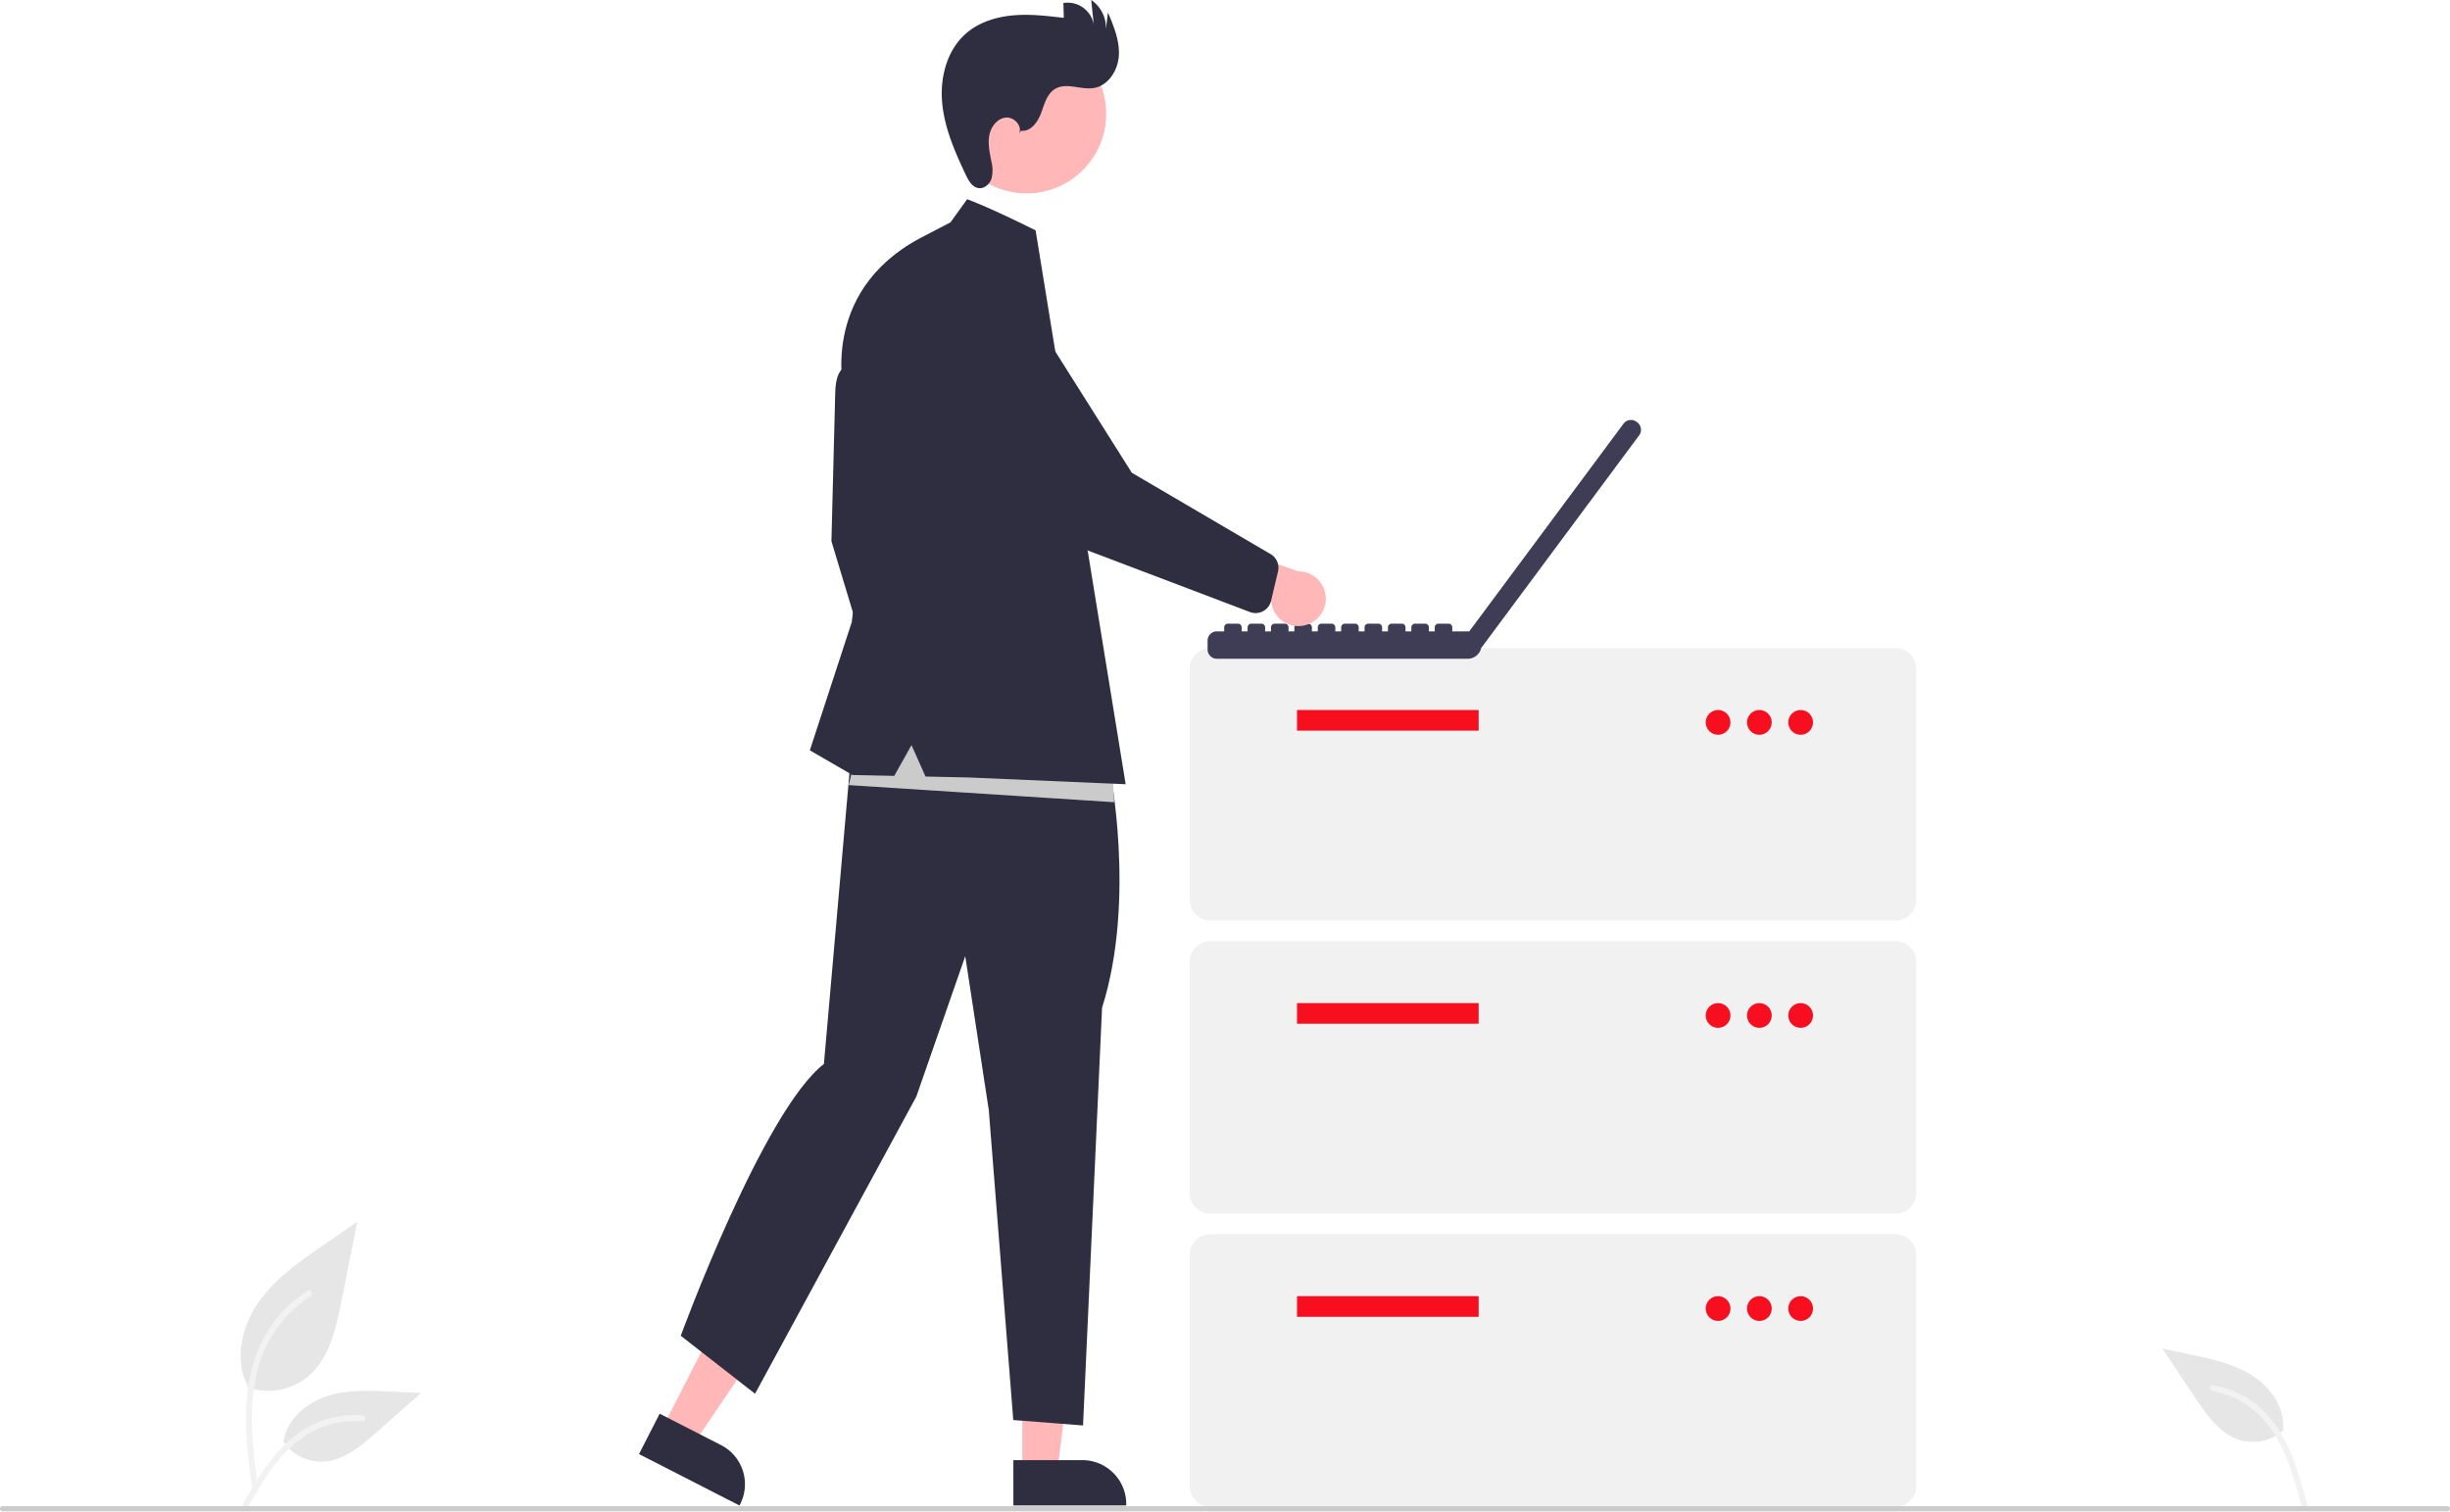 <svg xmlns="http://www.w3.org/2000/svg" data-name="Layer 1" width="945" height="583.224" viewBox="0 0 945 583.224" xmlns:xlink="http://www.w3.org/1999/xlink"><path id="b0cf38c7-358d-48dc-a444-e9782686dfa5-267" data-name="Path 438" d="M222.885,693.524a24.215,24.215,0,0,0,23.383-4.119c8.19-6.874,10.758-18.196,12.847-28.682l6.18-31.017-12.938,8.908c-9.305,6.406-18.818,13.019-25.26,22.298s-9.252,21.947-4.078,31.988" transform="translate(-127.5 -158.388)" fill="#e6e6e6" data-darkreader-inline-fill="" style="--darkreader-inline-fill: #d8d5d0;"/><path id="acbbaa8b-0bc2-4bc9-96d7-93dd88f90f19-268" data-name="Path 439" d="M224.883,733.235c-1.628-11.864-3.304-23.881-2.159-35.872,1.015-10.649,4.264-21.049,10.878-29.579a49.206,49.206,0,0,1,12.625-11.44c1.262-.796,2.424,1.204,1.167,1.997A46.779,46.779,0,0,0,228.89,680.666c-4.029,10.246-4.675,21.416-3.982,32.3.419,6.582,1.311,13.121,2.206,19.653a1.198,1.198,0,0,1-.808,1.423,1.163,1.163,0,0,1-1.423-.808Z" transform="translate(-127.5 -158.388)" fill="#f2f2f2" data-darkreader-inline-fill="" style="--darkreader-inline-fill: #e0ddd9;"/><path id="bed63620-84ae-4c66-a7c8-0d9b30f8c1e7-269" data-name="Path 442" d="M236.604,714.198A17.825,17.825,0,0,0,252.135,722.217c7.864-.373,14.418-5.86,20.317-11.07l17.452-15.409-11.55-.553c-8.306-.398-16.827-.771-24.738,1.793s-15.208,8.726-16.654,16.915" transform="translate(-127.5 -158.388)" fill="#e6e6e6" data-darkreader-inline-fill="" style="--darkreader-inline-fill: #d8d5d0;"/><path id="fc4eb8ca-daad-4589-b224-2c71eec1c546-270" data-name="Path 443" d="M220.28,740.055c7.84-13.871,16.932-29.288,33.181-34.216A37.026,37.026,0,0,1,267.416,704.398c1.482.128,1.112,2.412-.367,2.285a34.398,34.398,0,0,0-22.272,5.892c-6.28,4.275-11.17,10.218-15.308,16.519-2.535,3.861-4.806,7.884-7.076,11.903C221.667,742.281,219.546,741.354,220.28,740.055Z" transform="translate(-127.5 -158.388)" fill="#f2f2f2" data-darkreader-inline-fill="" style="--darkreader-inline-fill: #e0ddd9;"/><path id="ec83fa9a-7bb4-4b90-a90b-e1cec4444963-271" data-name="Path 442" d="M1008.357,710.039a17.825,17.825,0,0,1-17.065,3.783c-7.508-2.371-12.442-9.35-16.813-15.895l-12.934-19.357,11.308,2.417c8.132,1.738,16.465,3.555,23.458,8.056s12.472,12.323,11.778,20.61" transform="translate(-127.5 -158.388)" fill="#e6e6e6" data-darkreader-inline-fill="" style="--darkreader-inline-fill: #d8d5d0;"/><path id="e32935a9-e392-46b4-9a67-68c65f1cc9fa-272" data-name="Path 443" d="M1017.531,739.208c-4.034-15.414-8.885-32.643-23.334-41.559a37.026,37.026,0,0,0-13.124-4.96c-1.465-.255-1.691,2.047-.229,2.302a34.398,34.398,0,0,1,20.026,11.389c4.979,5.738,8.187,12.733,10.578,19.883,1.464,4.38,2.631,8.851,3.799,13.316C1015.62,741.006,1017.908,740.652,1017.531,739.208Z" transform="translate(-127.5 -158.388)" fill="#f2f2f2" data-darkreader-inline-fill="" style="--darkreader-inline-fill: #e0ddd9;"/><path d="M858.659,513.481H594.335a7.971,7.971,0,0,1-7.962-7.962V416.349a7.971,7.971,0,0,1,7.962-7.962H858.659a7.971,7.971,0,0,1,7.962,7.962V505.519A7.971,7.971,0,0,1,858.659,513.481Z" transform="translate(-127.5 -158.388)" fill="#f1f1f1" data-darkreader-inline-fill="" style="--darkreader-inline-fill: #202324;"/><rect x="500.274" y="273.885" width="70.062" height="7.962" fill="#f70f20" data-darkreader-inline-fill="" style="--darkreader-inline-fill: #f82635;"/><circle cx="662.69" cy="278.662" r="4.777" fill="#f70f20" data-darkreader-inline-fill="" style="--darkreader-inline-fill: #f82635;"/><circle cx="678.613" cy="278.662" r="4.777" fill="#f70f20" data-darkreader-inline-fill="" style="--darkreader-inline-fill: #f82635;"/><circle cx="694.536" cy="278.662" r="4.777" fill="#f70f20" data-darkreader-inline-fill="" style="--darkreader-inline-fill: #f82635;"/><path d="M858.659,626.535H594.335a7.971,7.971,0,0,1-7.962-7.962V529.404a7.971,7.971,0,0,1,7.962-7.962H858.659a7.971,7.971,0,0,1,7.962,7.962v89.17A7.971,7.971,0,0,1,858.659,626.535Z" transform="translate(-127.5 -158.388)" fill="#f1f1f1" data-darkreader-inline-fill="" style="--darkreader-inline-fill: #202324;"/><rect x="500.274" y="386.939" width="70.062" height="7.962" fill="#f70f20" data-darkreader-inline-fill="" style="--darkreader-inline-fill: #f82635;"/><circle cx="662.69" cy="391.716" r="4.777" fill="#f70f20" data-darkreader-inline-fill="" style="--darkreader-inline-fill: #f82635;"/><circle cx="678.613" cy="391.716" r="4.777" fill="#f70f20" data-darkreader-inline-fill="" style="--darkreader-inline-fill: #f82635;"/><circle cx="694.536" cy="391.716" r="4.777" fill="#f70f20" data-darkreader-inline-fill="" style="--darkreader-inline-fill: #f82635;"/><path d="M858.659,739.589H594.335a7.971,7.971,0,0,1-7.962-7.962V642.458a7.971,7.971,0,0,1,7.962-7.962H858.659a7.971,7.971,0,0,1,7.962,7.962v89.17A7.971,7.971,0,0,1,858.659,739.589Z" transform="translate(-127.5 -158.388)" fill="#f1f1f1" data-darkreader-inline-fill="" style="--darkreader-inline-fill: #202324;"/><rect x="500.274" y="499.993" width="70.062" height="7.962" fill="#f70f20" data-darkreader-inline-fill="" style="--darkreader-inline-fill: #f82635;"/><circle cx="662.69" cy="504.77" r="4.777" fill="#f70f20" data-darkreader-inline-fill="" style="--darkreader-inline-fill: #f82635;"/><circle cx="678.613" cy="504.77" r="4.777" fill="#f70f20" data-darkreader-inline-fill="" style="--darkreader-inline-fill: #f82635;"/><circle cx="694.536" cy="504.77" r="4.777" fill="#f70f20" data-darkreader-inline-fill="" style="--darkreader-inline-fill: #f82635;"/><path d="M759.012,321.315l-.292-.216-.007-.005a3.576,3.576,0,0,0-5.003.739L694.213,401.938h-6.546v-1.538a1.431,1.431,0,0,0-1.431-1.431h-3.905a1.431,1.431,0,0,0-1.431,1.431v1.538h-2.26v-1.538a1.431,1.431,0,0,0-1.431-1.431h-3.905a1.431,1.431,0,0,0-1.431,1.431v1.538h-2.253v-1.538a1.431,1.431,0,0,0-1.431-1.431h-3.905a1.431,1.431,0,0,0-1.431,1.431v1.538h-2.26v-1.538a1.431,1.431,0,0,0-1.431-1.431H655.259a1.431,1.431,0,0,0-1.431,1.431v1.538h-2.253v-1.538a1.431,1.431,0,0,0-1.431-1.431h-3.905a1.43,1.43,0,0,0-1.431,1.431v1.538H642.549v-1.538a1.431,1.431,0,0,0-1.431-1.431H637.213a1.431,1.431,0,0,0-1.431,1.431v1.538h-2.26v-1.538a1.431,1.431,0,0,0-1.431-1.431h-3.905a1.431,1.431,0,0,0-1.431,1.431v1.538h-2.253v-1.538a1.431,1.431,0,0,0-1.431-1.431h-3.905a1.431,1.431,0,0,0-1.431,1.431v1.538h-2.26v-1.538a1.431,1.431,0,0,0-1.431-1.431h-3.905a1.431,1.431,0,0,0-1.431,1.431v1.538h-2.253v-1.538a1.431,1.431,0,0,0-1.431-1.431h-3.905a1.431,1.431,0,0,0-1.431,1.431v1.538H596.858a3.576,3.576,0,0,0-3.576,3.576V408.926a3.576,3.576,0,0,0,3.576,3.576h96.762a5.329,5.329,0,0,0,5.218-4.247l.037.028L759.745,326.325l.006-.007A3.577,3.577,0,0,0,759.012,321.315Z" transform="translate(-127.5 -158.388)" fill="#3f3d56" data-darkreader-inline-fill="" style="--darkreader-inline-fill: #323145;"/><polygon points="255.504 550.825 267.523 556.976 296.966 513.544 279.228 504.466 255.504 550.825" fill="#ffb7b7" data-darkreader-inline-fill="" style="--darkreader-inline-fill: #ff9a9a;"/><path d="M381.946,703.72l23.67,12.113.001 0a16.946,16.946,0,0,1,7.364,22.804l-.251.49-38.754-19.833Z" transform="translate(-127.5 -158.388)" fill="#2f2e41" data-darkreader-inline-fill="" style="--darkreader-inline-fill: #c5c0b8;"/><polygon points="394.317 567.652 407.819 567.652 414.242 515.575 394.315 515.575 394.317 567.652" fill="#ffb7b7" data-darkreader-inline-fill="" style="--darkreader-inline-fill: #ff9a9a;"/><path d="M518.373,721.632l26.589-.001h.001a16.946,16.946,0,0,1,16.945,16.944v.551l-43.534.002Z" transform="translate(-127.5 -158.388)" fill="#2f2e41" data-darkreader-inline-fill="" style="--darkreader-inline-fill: #c5c0b8;"/><path d="M458.663,301.261s-9.041-6.927-9.041,9.993l-1.428,55.913,15.941,52.82,9.279-17.131-3.807-37.117Z" transform="translate(-127.5 -158.388)" fill="#2f2e41" data-darkreader-inline-fill="" style="--darkreader-inline-fill: #262534;"/><path d="M555.377,454.192s10.484,51.058-2.796,92.96l-7.339,161.107-26.909-2.097-9.436-119.52-9.086-59.41-18.872,54.168L418.733,696.027l-28.657-22.366s31.756-86.649,55.217-104.842l11.766-134.011Z" transform="translate(-127.5 -158.388)" fill="#2f2e41" data-darkreader-inline-fill="" style="--darkreader-inline-fill: #262534;"/><circle cx="523.48" cy="202.314" r="30.683" transform="translate(-32.633 406.214) rotate(-61.337)" fill="#ffb7b7" data-darkreader-inline-fill="" style="--darkreader-inline-fill: #ff9a9a;"/><path d="M521.309,208.822c3.678.479,6.453-3.285,7.739-6.763s2.267-7.529,5.465-9.408c4.369-2.567,9.959.52,14.955-.327,5.642-.957,9.311-6.936,9.598-12.651s-1.987-11.212-4.219-16.482l-.779,6.549a12.987,12.987,0,0,0-5.675-11.352l1.004,9.609A10.199,10.199,0,0,0,537.664,159.558l.158,5.726c-6.517-.775-13.09-1.551-19.626-.961s-13.118,2.658-18.071,6.963c-7.41,6.439-10.116,17.041-9.208,26.815s4.943,18.957,9.149,27.827c1.058,2.232,2.521,4.75,4.975,5.034,2.204.255,4.222-1.587,4.907-3.698a13.404,13.404,0,0,0-.059-6.585c-.62-3.295-1.402-6.662-.819-9.963s2.958-6.564,6.286-6.968,6.733,3.399,5.133,6.345Z" transform="translate(-127.5 -158.388)" fill="#2f2e41" data-darkreader-inline-fill="" style="--darkreader-inline-fill: #c5c0b8;"/><polygon points="429.776 309.458 327.357 302.85 335.066 270.913 428.674 291.838 429.776 309.458" fill="#cbcbcb" data-darkreader-inline-fill="" style="--darkreader-inline-fill: #353a3c;"/><path d="M494.114,244.158l6.424-8.919s7.18,2.44,26.41,12.012l1.359,8.356L561.685,460.909,501.014,458.292l-16.522-.352-5.407-12.12-6.667,11.863-16.134-.343-16.417-9.517,16.179-49.489,5.234-45.206-8.089-42.589s-10.179-39.108,29.027-60.195Z" transform="translate(-127.5 -158.388)" fill="#2f2e41" data-darkreader-inline-fill="" style="--darkreader-inline-fill: #262534;"/><path d="M630.863,399.573a10.486,10.486,0,0,1-13.041-9.406L581.827,380.526l14.48-12.857,31.962,11.127a10.543,10.543,0,0,1,2.595,20.777Z" transform="translate(-127.5 -158.388)" fill="#ffb7b7" data-darkreader-inline-fill="" style="--darkreader-inline-fill: #ff9a9a;"/><path d="M614.741,394.13a6.142,6.142,0,0,1-4.987.396l-59.213-22.474a63.227,63.227,0,0,1-34.032-28.684l-24.693-44.049a19.765,19.765,0,1,1,29.491-26.323L564.047,340.737l53.787,31.534a6.155,6.155,0,0,1,2.617,6.546l-2.675,11.334a6.143,6.143,0,0,1-1.866,3.15A6.074,6.074,0,0,1,614.741,394.13Z" transform="translate(-127.5 -158.388)" fill="#2f2e41" data-darkreader-inline-fill="" style="--darkreader-inline-fill: #262534;"/><path d="M1071.5,741.388h-943a1,1,0,0,1,0-2h943a1,1,0,0,1,0,2Z" transform="translate(-127.5 -158.388)" fill="#cbcbcb" data-darkreader-inline-fill="" style="--darkreader-inline-fill: #353a3c;"/></svg>